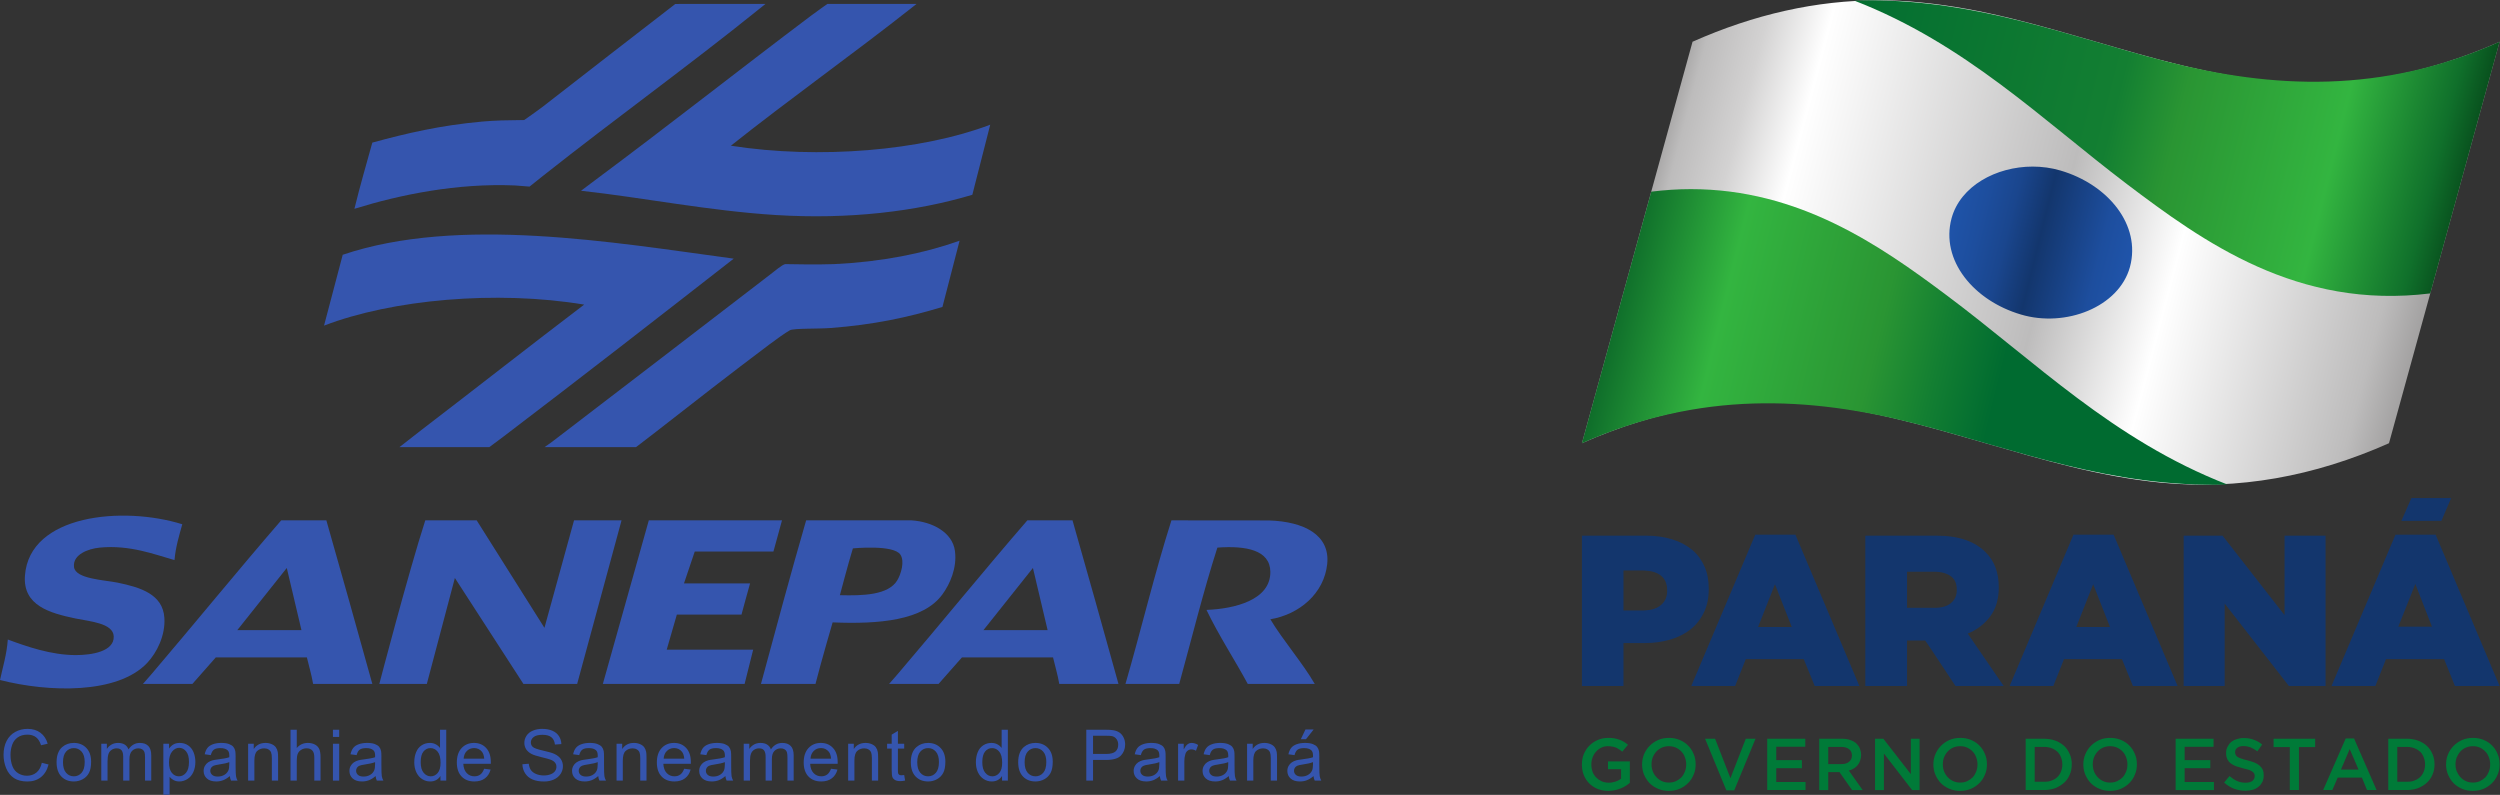 <?xml version="1.0" encoding="UTF-8" standalone="no"?>
<!-- Created with Inkscape (http://www.inkscape.org/) -->

<svg
   xmlns:dc="http://purl.org/dc/elements/1.1/"
   xmlns:cc="http://creativecommons.org/ns#"
   xmlns:rdf="http://www.w3.org/1999/02/22-rdf-syntax-ns#"
   xmlns:svg="http://www.w3.org/2000/svg"
   xmlns="http://www.w3.org/2000/svg"
   xmlns:xlink="http://www.w3.org/1999/xlink"
   xmlns:sodipodi="http://sodipodi.sourceforge.net/DTD/sodipodi-0.dtd"
   xmlns:inkscape="http://www.inkscape.org/namespaces/inkscape"
   id="svg2"
   version="1.1"
   inkscape:version="0.48.3.1 r9886"
   width="632.252"
   height="201.016"
   xml:space="preserve"
   sodipodi:docname="Nova_logo governo.pdf"><rect width="100%" height="100%" fill="#333333" stroke="none"/><defs
     id="defs6"><clipPath
       clipPathUnits="userSpaceOnUse"
       id="clipPath16"><path
         d="M 0,595 842,595 842,0 0,0 0,595 z"
         id="path18"
         inkscape:connector-curvature="0" /></clipPath><clipPath
       clipPathUnits="userSpaceOnUse"
       id="clipPath32"><path
         d="M 243,478.368 186.48,273.24 c 38.376,17.065 77.04,23.976 116.352,20.16 l 0,0 c 32.04,-3.169 61.056,-11.808 89.856,-20.16 l 0,0 c 28.656,-8.28 57.744,-16.992 89.785,-20.16 l 0,0 c 39.239,-3.815 77.975,3.096 116.351,20.16 l 0,0 56.52,205.128 c -38.376,-17.136 -77.113,-23.976 -116.352,-20.16 l 0,0 c -32.04,3.096 -61.128,11.808 -89.856,20.16 l 0,0 c -28.728,8.28 -57.744,16.992 -89.784,20.088 l 0,0 c -7.056,0.72 -14.112,1.08 -21.096,1.08 l 0,0 c -32.112,0 -63.792,-7.2 -95.256,-21.168"
         id="path34"
         inkscape:connector-curvature="0" /></clipPath><linearGradient
       x1="0"
       y1="0"
       x2="1"
       y2="0"
       gradientUnits="userSpaceOnUse"
       gradientTransform="matrix(436.565,-116.977,-116.977,-436.565,208.907,432.611)"
       spreadMethod="pad"
       id="linearGradient40"><stop
         style="stop-opacity:1;stop-color:#7b7979"
         offset="0"
         id="stop42" /><stop
         style="stop-opacity:1;stop-color:#bdbcbc"
         offset="0.06"
         id="stop44" /><stop
         style="stop-opacity:1;stop-color:#d3d2d2"
         offset="0.12"
         id="stop46" /><stop
         style="stop-opacity:1;stop-color:#ffffff"
         offset="0.19"
         id="stop48" /><stop
         style="stop-opacity:1;stop-color:#bdbcbc"
         offset="0.5"
         id="stop50" /><stop
         style="stop-opacity:1;stop-color:#bdbcbc"
         offset="0.5"
         id="stop52" /><stop
         style="stop-opacity:1;stop-color:#ffffff"
         offset="0.64"
         id="stop54" /><stop
         style="stop-opacity:1;stop-color:#bdbcbc"
         offset="0.88"
         id="stop56" /><stop
         style="stop-opacity:1;stop-color:#bdbcbc"
         offset="0.88"
         id="stop58" /><stop
         style="stop-opacity:1;stop-color:#7b7979"
         offset="1"
         id="stop60" /></linearGradient><clipPath
       clipPathUnits="userSpaceOnUse"
       id="clipPath68"><path
         d="m 333,499.536 c -2.448,0 -4.896,-0.072 -7.416,-0.144 l 0,0 c 56.88,-22.032 95.76,-60.696 139.319,-93.744 l 0,0 c 39.025,-29.52 87.193,-64.296 155.017,-55.872 l 0,0 35.424,128.592 C 595.008,451.44 539.353,454.392 484.775,468.36 l 0,0 c -49.175,12.672 -95.399,31.176 -151.559,31.176 l 0,0 -0.216,0 z"
         id="path70"
         inkscape:connector-curvature="0" /></clipPath><linearGradient
       x1="0"
       y1="0"
       x2="1"
       y2="0"
       gradientUnits="userSpaceOnUse"
       gradientTransform="matrix(359.677,-89.678,-89.678,-359.677,295.165,493.849)"
       spreadMethod="pad"
       id="linearGradient76"><stop
         style="stop-opacity:1;stop-color:#006b30"
         offset="0"
         id="stop78" /><stop
         style="stop-opacity:1;stop-color:#137f32"
         offset="0.46"
         id="stop80" /><stop
         style="stop-opacity:1;stop-color:#137f32"
         offset="0.46"
         id="stop82" /><stop
         style="stop-opacity:1;stop-color:#2a9533"
         offset="0.55"
         id="stop84" /><stop
         style="stop-opacity:1;stop-color:#33b540"
         offset="0.77"
         id="stop86" /><stop
         style="stop-opacity:1;stop-color:#10702b"
         offset="0.91"
         id="stop88" /><stop
         style="stop-opacity:1;stop-color:#003010"
         offset="1"
         id="stop90" /></linearGradient><clipPath
       clipPathUnits="userSpaceOnUse"
       id="clipPath98"><path
         d="M 221.904,401.76 186.48,273.24 c 60.336,26.784 115.992,23.976 170.568,9.936 l 0,0 C 408.456,270 456.624,250.344 516.24,252.143 l 0,0 c -58.679,22.825 -98.352,63.073 -143.64,96.841 l 0,0 c -34.056,25.488 -75.24,54.072 -130.464,54.072 l 0,0 c -6.552,0 -13.32,-0.432 -20.232,-1.296"
         id="path100"
         inkscape:connector-curvature="0" /></clipPath><linearGradient
       x1="0"
       y1="0"
       x2="1"
       y2="0"
       gradientUnits="userSpaceOnUse"
       gradientTransform="matrix(354.673,-88.43,-88.43,-354.673,173.87,350.648)"
       spreadMethod="pad"
       id="linearGradient106"><stop
         style="stop-opacity:1;stop-color:#003010"
         offset="0"
         id="stop108" /><stop
         style="stop-opacity:1;stop-color:#10702b"
         offset="0.09"
         id="stop110" /><stop
         style="stop-opacity:1;stop-color:#33b540"
         offset="0.23"
         id="stop112" /><stop
         style="stop-opacity:1;stop-color:#2a9533"
         offset="0.45"
         id="stop114" /><stop
         style="stop-opacity:1;stop-color:#137f32"
         offset="0.54"
         id="stop116" /><stop
         style="stop-opacity:1;stop-color:#006b30"
         offset="0.63"
         id="stop118" /><stop
         style="stop-opacity:1;stop-color:#006b30"
         offset="1"
         id="stop120" /></linearGradient><clipPath
       clipPathUnits="userSpaceOnUse"
       id="clipPath128"><path
         d="m 375.336,388.152 c -5.76,-21.384 11.232,-42.048 35.496,-49.176 l 0,0 c 22.752,-6.768 50.04,3.816 55.656,24.336 l 0,0 c 5.76,21.456 -11.232,42.12 -35.496,49.248 l 0,0 c -4.608,1.368 -9.504,2.016 -14.184,2.016 l 0,0 c -18.792,0 -37.008,-10.008 -41.472,-26.424"
         id="path130"
         inkscape:connector-curvature="0" /></clipPath><linearGradient
       x1="0"
       y1="0"
       x2="1"
       y2="0"
       gradientUnits="userSpaceOnUse"
       gradientTransform="matrix(103.014,-25.684,-25.684,-103.014,368.455,388.846)"
       spreadMethod="pad"
       id="linearGradient136"><stop
         style="stop-opacity:1;stop-color:#2056ae"
         offset="0"
         id="stop138" /><stop
         style="stop-opacity:1;stop-color:#1d4e9e"
         offset="0.2"
         id="stop140" /><stop
         style="stop-opacity:1;stop-color:#1a468e"
         offset="0.34"
         id="stop142" /><stop
         style="stop-opacity:1;stop-color:#13366d"
         offset="0.5"
         id="stop144" /><stop
         style="stop-opacity:1;stop-color:#1d4e9e"
         offset="0.8"
         id="stop146" /><stop
         style="stop-opacity:1;stop-color:#2056ae"
         offset="1"
         id="stop148" /></linearGradient><linearGradient
       inkscape:collect="always"
       xlink:href="#linearGradient40"
       id="linearGradient3320"
       gradientUnits="userSpaceOnUse"
       gradientTransform="matrix(436.565,-116.977,-116.977,-436.565,208.907,432.611)"
       spreadMethod="pad"
       x1="0"
       y1="0"
       x2="1"
       y2="0" /><linearGradient
       inkscape:collect="always"
       xlink:href="#linearGradient76"
       id="linearGradient3322"
       gradientUnits="userSpaceOnUse"
       gradientTransform="matrix(359.677,-89.678,-89.678,-359.677,295.165,493.849)"
       spreadMethod="pad"
       x1="0"
       y1="0"
       x2="1"
       y2="0" /><linearGradient
       inkscape:collect="always"
       xlink:href="#linearGradient106"
       id="linearGradient3324"
       gradientUnits="userSpaceOnUse"
       gradientTransform="matrix(354.673,-88.43,-88.43,-354.673,173.87,350.648)"
       spreadMethod="pad"
       x1="0"
       y1="0"
       x2="1"
       y2="0" /><linearGradient
       inkscape:collect="always"
       xlink:href="#linearGradient136"
       id="linearGradient3326"
       gradientUnits="userSpaceOnUse"
       gradientTransform="matrix(103.014,-25.684,-25.684,-103.014,368.455,388.846)"
       spreadMethod="pad"
       x1="0"
       y1="0"
       x2="1"
       y2="0" /></defs><sodipodi:namedview
     pagecolor="#ffffff"
     bordercolor="#666666"
     borderopacity="1"
     objecttolerance="10"
     gridtolerance="10"
     guidetolerance="10"
     inkscape:pageopacity="0"
     inkscape:pageshadow="2"
     inkscape:window-width="1600"
     inkscape:window-height="876"
     id="namedview4"
     showgrid="false"
     fit-margin-top="0"
     fit-margin-left="0"
     fit-margin-right="0"
     fit-margin-bottom="0"
     inkscape:zoom="0.89749082"
     inkscape:cx="-115.21669"
     inkscape:cy="-149.51227"
     inkscape:window-x="0"
     inkscape:window-y="24"
     inkscape:window-maximized="1"
     inkscape:current-layer="g10" /><g
     id="g10"
     inkscape:groupmode="layer"
     inkscape:label="Nova_logo governo"
     transform="matrix(1.25,0,0,-1.25,-0.894,742.828)"><g
       id="g3292"
       transform="matrix(0.396,0,0,0.396,246.923,396.387)"><g
         id="g12"><g
           clip-path="url(#clipPath16)"
           id="g14"><g
             transform="translate(218.88,226.008)"
             id="g20"><path
               id="path22"
               style="fill:#13366d;fill-opacity:1;fill-rule:nonzero;stroke:none"
               d="m 0,0 0,-17.855 c -0.36,0.071 -0.792,0.071 -1.152,0.071 l -10.008,0 0,-20.447 10.08,0 c 0.36,0 0.72,0 1.08,0.071 l 0,-16.704 -0.576,0 -10.584,0 0,-21.959 -21.24,0 L -32.4,0 0,0 z m 27.936,-66.239 0,-10.584 -4.464,0 4.464,10.584 z m 0,54.575 0,-31.031 C 26.568,-44.64 24.984,-46.368 23.112,-47.88 20.16,-50.184 16.632,-51.984 12.6,-53.136 8.712,-54.216 4.536,-54.864 0,-54.864 l 0,16.704 c 3.312,0.144 5.904,1.009 7.92,2.664 2.16,1.801 3.24,4.248 3.24,7.345 l 0,0.215 c 0,3.312 -1.08,5.832 -3.24,7.56 C 5.976,-18.864 3.312,-18 0,-17.855 L 0,0 0.504,0 c 4.824,0 9.216,-0.647 13.176,-1.872 3.888,-1.151 7.272,-2.951 10.08,-5.256 1.584,-1.296 3.024,-2.808 4.176,-4.536 m 0,-31.031 c 0.72,1.08 1.44,2.303 2.016,3.527 1.656,3.384 2.448,7.416 2.448,11.952 l 0,0.216 c 0,4.248 -0.72,8.064 -2.232,11.376 -0.648,1.44 -1.368,2.736 -2.232,3.96 l 0,-31.031 z m 38.232,43.199 0,-25.488 -8.568,-21.671 8.568,0 0,-16.417 -14.832,0 -5.472,-13.751 -17.928,0 0,10.584 28.224,66.743 10.008,0 z m 0,-63.576 0,16.417 8.64,0 -8.568,21.815 -0.072,-0.144 0,25.488 10.512,0 32.688,-77.327 -22.824,0 -5.616,13.751 -14.76,0 z M 146.448,0 l 0,-18.432 -12.744,0 0,-18.432 12.744,0 0,-21.816 -3.456,5.112 -0.216,0 -9.072,0 0,-23.255 -21.312,0 0,76.823 34.056,0 z m 0,-58.68 0,21.816 1.296,0 c 3.672,0 6.48,0.792 8.424,2.448 2.016,1.656 2.952,3.889 2.952,6.624 l 0,0.216 c 0,3.096 -1.008,5.4 -3.024,6.841 -2.088,1.511 -4.896,2.303 -8.496,2.303 l -1.152,0 0,18.432 2.304,0 c 5.904,0 10.944,-0.792 14.976,-2.231 4.104,-1.441 7.416,-3.529 10.008,-6.121 4.536,-4.391 6.84,-10.368 6.84,-17.928 l 0,-0.216 c 0,-5.904 -1.44,-10.8 -4.32,-14.688 -2.88,-3.888 -6.696,-6.839 -11.52,-8.856 l 18.36,-26.783 -24.624,0 -12.024,18.143 z m 82.296,59.184 0,-25.488 -8.567,-21.671 8.567,0 0,-16.417 -14.832,0 -5.473,-13.751 -22.319,0 32.616,77.327 10.008,0 z M 275.04,0 l 19.872,0 31.681,-40.607 0,40.607 20.951,0 0,-76.823 -18.72,0 -32.832,42.12 0,-42.12 -20.952,0 0,76.823 z m -46.296,-63.072 0,16.417 8.641,0 -8.57,21.815 -0.071,-0.144 0,25.488 10.512,0 32.688,-77.327 -22.824,0 -5.616,13.751 -14.76,0 z m 164.592,63.576 0,-25.344 -8.64,-21.672 8.64,0 0,-16.56 -14.903,0 -5.473,-13.751 -22.392,0 32.688,77.327 10.08,0 z m -1.943,18.72 -5.113,-11.663 7.056,0 0,11.663 -1.943,0 z m 1.943,-82.296 0,16.56 8.568,0 -8.496,21.817 -0.072,-0.145 0,25.344 10.44,0 32.688,-77.327 -22.824,0 -5.543,13.751 -14.761,0 z m 0,70.633 13.392,0 4.968,11.663 -18.36,0 0,-11.663 z"
               inkscape:connector-curvature="0" /></g><g
             transform="translate(230.904,122.689)"
             id="g24"><path
               id="path26"
               style="fill:#007a38;fill-opacity:1;fill-rule:nonzero;stroke:none"
               d="m 0,0 0,-4.249 c -1.296,0 -2.52,-0.216 -3.6,-0.72 -1.08,-0.504 -2.016,-1.151 -2.736,-1.943 -0.792,-0.864 -1.44,-1.873 -1.872,-2.952 -0.432,-1.153 -0.648,-2.305 -0.648,-3.601 l 0,-0.071 c 0,-1.296 0.216,-2.448 0.648,-3.601 0.432,-1.152 1.08,-2.088 1.872,-2.952 0.792,-0.864 1.728,-1.512 2.808,-2.015 1.08,-0.504 2.232,-0.72 3.528,-0.72 l 0,-4.248 c -2.016,0 -3.888,0.36 -5.544,1.079 -1.656,0.721 -3.096,1.657 -4.32,2.881 -1.152,1.223 -2.088,2.664 -2.808,4.32 -0.648,1.584 -1.008,3.312 -1.008,5.184 l 0,0.072 c 0,1.871 0.36,3.599 1.008,5.183 0.72,1.657 1.656,3.096 2.88,4.321 1.224,1.223 2.664,2.232 4.32,2.951 C -3.816,-0.36 -2.016,0 0,0 m -30.888,-27.072 c -2.016,0 -3.888,0.36 -5.544,1.008 -1.656,0.719 -3.096,1.656 -4.319,2.879 -1.153,1.224 -2.089,2.593 -2.737,4.248 -0.648,1.657 -0.936,3.384 -0.936,5.329 l 0,0.072 c 0,1.8 0.288,3.528 0.936,5.183 0.72,1.657 1.584,3.096 2.808,4.321 1.224,1.223 2.664,2.232 4.32,2.951 1.656,0.721 3.456,1.081 5.4,1.081 1.152,0 2.16,-0.072 3.096,-0.216 0.936,-0.217 1.8,-0.432 2.592,-0.721 0.864,-0.288 1.584,-0.648 2.304,-1.08 0.72,-0.431 1.368,-0.936 2.088,-1.511 l -2.952,-3.529 c -0.504,0.433 -1.008,0.865 -1.512,1.153 -0.504,0.359 -1.08,0.647 -1.656,0.935 -0.576,0.216 -1.224,0.433 -1.872,0.504 -0.72,0.145 -1.44,0.216 -2.304,0.216 -1.152,0 -2.304,-0.216 -3.312,-0.72 -1.008,-0.504 -1.944,-1.151 -2.664,-2.015 -0.792,-0.792 -1.368,-1.801 -1.8,-2.953 -0.432,-1.08 -0.648,-2.303 -0.648,-3.528 l 0,-0.071 c 0,-1.368 0.216,-2.592 0.576,-3.744 0.432,-1.153 1.08,-2.089 1.872,-2.952 0.792,-0.792 1.728,-1.441 2.808,-1.945 1.08,-0.431 2.232,-0.719 3.6,-0.719 1.224,0 2.448,0.215 3.528,0.576 1.08,0.359 2.016,0.863 2.808,1.439 l 0,4.897 -6.696,0 0,3.96 11.16,0 0,-10.945 c -0.648,-0.576 -1.368,-1.08 -2.16,-1.584 -0.792,-0.504 -1.656,-0.935 -2.592,-1.296 -0.864,-0.359 -1.872,-0.648 -2.88,-0.863 -1.08,-0.217 -2.16,-0.36 -3.312,-0.36 m 81.144,26.639 19.44,0 0,-4.103 -14.832,0 0,-6.841 13.104,0 0,-4.103 -13.104,0 0,-7.056 14.976,0 0,-4.105 -19.584,0 0,26.208 z m -31.752,0 5.112,0 7.848,-20.159 7.848,20.159 4.968,0 -10.872,-26.352 -4.032,0 -10.872,26.352 z M 0,-27.072 l 0,4.248 0.072,0 c 1.296,0 2.448,0.216 3.528,0.72 1.08,0.503 2.016,1.151 2.808,1.943 0.792,0.865 1.368,1.872 1.8,2.953 0.432,1.151 0.648,2.304 0.648,3.6 l 0,0.072 c 0,1.296 -0.216,2.447 -0.648,3.599 C 7.776,-8.785 7.2,-7.776 6.408,-6.984 5.616,-6.12 4.68,-5.473 3.6,-4.969 2.448,-4.465 1.296,-4.249 0,-4.249 L 0,0 0.072,0 c 2.016,0 3.816,-0.36 5.544,-1.081 1.656,-0.719 3.096,-1.655 4.248,-2.88 1.224,-1.224 2.16,-2.663 2.808,-4.319 0.72,-1.584 1.008,-3.312 1.008,-5.185 l 0,-0.071 c 0,-1.872 -0.288,-3.601 -1.008,-5.185 -0.648,-1.656 -1.584,-3.095 -2.808,-4.32 C 8.64,-24.265 7.2,-25.272 5.544,-25.993 3.888,-26.712 2.016,-27.072 0,-27.072 m 87.48,26.639 0,-4.175 -6.048,0 0,-8.785 6.048,0 0,-4.536 -0.288,0.432 -0.144,0 -5.616,0 0,-9.144 -4.608,0 0,26.208 10.656,0 z m 17.856,0 4.248,0 14.04,-18.071 0,18.071 4.464,0 0,-26.208 -3.816,0 -14.4,18.648 0,-18.648 -4.536,0 0,26.208 z m -17.856,-17.496 0,4.536 0.648,0 c 1.656,0 2.952,0.361 3.888,1.153 1.008,0.792 1.512,1.871 1.512,3.168 l 0,0.072 c 0,1.439 -0.504,2.52 -1.44,3.239 -0.936,0.72 -2.304,1.153 -4.032,1.153 l -0.576,0 0,4.175 1.008,0 c 1.656,0 3.096,-0.215 4.32,-0.719 1.296,-0.433 2.376,-1.08 3.24,-1.945 0.648,-0.719 1.224,-1.511 1.584,-2.448 0.36,-1.008 0.576,-2.016 0.576,-3.167 l 0,-0.073 c 0,-1.079 -0.216,-2.015 -0.504,-2.88 -0.288,-0.863 -0.72,-1.655 -1.296,-2.304 -0.504,-0.647 -1.152,-1.223 -1.944,-1.655 -0.792,-0.504 -1.584,-0.864 -2.52,-1.08 l 7.056,-9.937 -5.4,0 -6.12,8.712 z M 148.824,0 l 0,-4.249 c -1.296,0 -2.52,-0.216 -3.6,-0.72 -1.08,-0.504 -2.016,-1.151 -2.736,-1.943 -0.792,-0.864 -1.44,-1.873 -1.872,-2.952 -0.432,-1.153 -0.648,-2.305 -0.648,-3.601 l 0,-0.071 c 0,-1.296 0.216,-2.448 0.648,-3.601 0.432,-1.152 1.08,-2.088 1.872,-2.952 0.792,-0.864 1.728,-1.512 2.808,-2.015 1.08,-0.504 2.304,-0.72 3.528,-0.72 l 0,-4.248 c -2.016,0 -3.888,0.36 -5.544,1.079 -1.656,0.721 -3.096,1.657 -4.32,2.881 -1.152,1.223 -2.088,2.664 -2.808,4.32 -0.648,1.584 -1.008,3.312 -1.008,5.184 l 0,0.072 c 0,1.871 0.36,3.599 1.008,5.183 0.72,1.657 1.656,3.096 2.88,4.321 1.224,1.223 2.664,2.232 4.32,2.951 C 145.008,-0.36 146.88,0 148.824,0 m 0,-27.072 0,4.248 0.072,0 c 1.296,0 2.448,0.216 3.528,0.72 1.08,0.503 2.016,1.151 2.808,1.943 0.792,0.865 1.368,1.872 1.8,2.953 0.432,1.151 0.648,2.304 0.648,3.6 l 0,0.072 c 0,1.296 -0.216,2.447 -0.648,3.599 -0.432,1.152 -1.008,2.161 -1.8,2.953 -0.792,0.864 -1.728,1.511 -2.808,2.015 -1.08,0.504 -2.304,0.72 -3.6,0.72 l 0,4.249 0.072,0 c 2.016,0 3.816,-0.36 5.544,-1.081 1.656,-0.719 3.096,-1.655 4.248,-2.88 1.224,-1.224 2.16,-2.663 2.808,-4.319 0.72,-1.584 1.008,-3.312 1.008,-5.185 l 0,-0.071 c 0,-1.872 -0.288,-3.601 -1.008,-5.185 -0.648,-1.656 -1.584,-3.095 -2.808,-4.32 -1.224,-1.224 -2.664,-2.231 -4.32,-2.952 -1.656,-0.719 -3.528,-1.079 -5.544,-1.079 m 45.144,26.495 0,-4.247 c -0.648,0.143 -1.296,0.216 -2.015,0.216 l -5.041,0 0,-17.785 5.041,0 c 0.719,0 1.367,0 2.015,0.144 l 0,-4.248 c -0.648,-0.071 -1.296,-0.144 -2.015,-0.144 l -9.649,0 0,26.208 9.649,0 c 0.719,0 1.367,-0.071 2.015,-0.144 m 0,-25.92 0,4.248 c 0.576,0.072 1.152,0.288 1.728,0.504 1.152,0.432 2.089,1.009 2.881,1.801 0.792,0.792 1.367,1.728 1.798,2.807 0.433,1.08 0.649,2.233 0.649,3.529 l 0,0.072 c 0,1.296 -0.216,2.447 -0.649,3.528 -0.431,1.152 -1.006,2.088 -1.798,2.88 -0.792,0.72 -1.729,1.367 -2.881,1.8 -0.576,0.216 -1.152,0.432 -1.728,0.504 l 0,4.247 c 1.296,-0.144 2.448,-0.431 3.601,-0.863 1.727,-0.649 3.167,-1.584 4.463,-2.737 1.224,-1.151 2.16,-2.592 2.808,-4.176 0.72,-1.584 1.008,-3.239 1.008,-5.112 l 0,-0.071 c 0,-1.872 -0.288,-3.528 -1.008,-5.185 -0.648,-1.584 -1.584,-2.952 -2.808,-4.103 -1.296,-1.153 -2.736,-2.088 -4.463,-2.808 -1.153,-0.432 -2.305,-0.721 -3.601,-0.865 M 225.432,0 l 0,-4.249 c -1.296,0 -2.52,-0.216 -3.6,-0.72 -1.08,-0.504 -2.016,-1.151 -2.736,-1.943 -0.792,-0.864 -1.439,-1.873 -1.872,-2.952 -0.432,-1.153 -0.647,-2.305 -0.647,-3.601 l 0,-0.071 c 0,-1.296 0.215,-2.448 0.647,-3.601 0.433,-1.152 1.08,-2.088 1.872,-2.952 0.792,-0.864 1.729,-1.512 2.808,-2.015 1.081,-0.504 2.232,-0.72 3.528,-0.72 l 0,-4.248 c -2.016,0 -3.888,0.36 -5.544,1.079 -1.656,0.721 -3.096,1.657 -4.319,2.881 -1.153,1.223 -2.089,2.664 -2.809,4.32 -0.648,1.584 -1.008,3.312 -1.008,5.184 l 0,0.072 c 0,1.871 0.36,3.599 1.008,5.183 0.72,1.657 1.656,3.096 2.88,4.321 1.225,1.223 2.664,2.232 4.32,2.951 1.656,0.721 3.456,1.081 5.472,1.081 m 91.8,-4.681 -8.279,0 0,4.248 21.239,0 0,-4.248 -8.28,0 0,-21.96 -4.68,0 0,21.96 z M 294.552,-27 c -2.016,0 -3.887,0.359 -5.76,1.007 -1.872,0.721 -3.528,1.801 -5.112,3.169 l 2.736,3.311 c 1.296,-1.079 2.592,-1.944 3.888,-2.519 1.296,-0.576 2.736,-0.864 4.392,-0.864 1.44,0 2.52,0.288 3.385,0.864 0.791,0.648 1.223,1.44 1.223,2.376 l 0,0.071 c 0,0.504 -0.072,0.937 -0.216,1.296 -0.144,0.36 -0.504,0.721 -0.935,1.009 -0.433,0.36 -1.009,0.648 -1.729,0.935 -0.792,0.217 -1.8,0.504 -3.023,0.792 -1.369,0.361 -2.593,0.721 -3.673,1.08 -1.08,0.432 -2.016,0.937 -2.735,1.512 -0.721,0.577 -1.297,1.296 -1.729,2.161 -0.359,0.863 -0.576,1.871 -0.576,3.024 l 0,0.144 c 0,1.079 0.217,2.087 0.721,3.024 0.431,0.935 1.007,1.727 1.799,2.447 0.792,0.648 1.728,1.153 2.88,1.513 1.08,0.359 2.232,0.576 3.528,0.576 1.944,0 3.672,-0.288 5.184,-0.865 1.584,-0.576 3.025,-1.368 4.32,-2.447 l -2.448,-3.457 c -1.223,0.864 -2.376,1.513 -3.528,2.017 -1.224,0.431 -2.376,0.647 -3.6,0.647 -1.295,0 -2.376,-0.288 -3.095,-0.864 -0.792,-0.575 -1.153,-1.367 -1.153,-2.231 l 0,-0.073 c 0,-0.504 0.073,-0.935 0.288,-1.296 0.144,-0.431 0.504,-0.719 0.936,-1.08 0.433,-0.287 1.08,-0.575 1.944,-0.864 0.792,-0.288 1.8,-0.576 3.025,-0.863 1.367,-0.361 2.592,-0.721 3.672,-1.153 1.08,-0.431 1.943,-0.935 2.664,-1.584 0.647,-0.576 1.223,-1.295 1.584,-2.087 0.359,-0.792 0.503,-1.728 0.503,-2.809 l 0,-0.071 c 0,-1.225 -0.216,-2.305 -0.648,-3.313 -0.504,-0.935 -1.152,-1.8 -1.944,-2.447 -0.864,-0.72 -1.8,-1.225 -2.951,-1.585 C 297.216,-26.785 295.92,-27 294.552,-27 m -35.64,26.567 19.368,0 0,-4.103 -14.76,0 0,-6.841 13.104,0 0,-4.103 -13.104,0 0,-7.056 14.977,0 0,-4.105 -19.585,0 0,26.208 z m -33.48,-26.639 0,4.248 0.072,0 c 1.296,0 2.449,0.216 3.528,0.72 1.08,0.503 2.016,1.151 2.808,1.943 0.792,0.865 1.368,1.872 1.8,2.953 0.433,1.151 0.648,2.304 0.648,3.6 l 0,0.072 c 0,1.296 -0.215,2.447 -0.648,3.599 -0.432,1.152 -1.008,2.161 -1.8,2.953 -0.792,0.864 -1.728,1.511 -2.808,2.015 -1.152,0.504 -2.304,0.72 -3.6,0.72 l 0,4.249 0.072,0 c 2.016,0 3.816,-0.36 5.544,-1.081 1.656,-0.719 3.096,-1.655 4.248,-2.88 1.224,-1.224 2.161,-2.663 2.808,-4.319 0.721,-1.584 1.008,-3.312 1.008,-5.185 l 0,-0.071 c 0,-1.872 -0.287,-3.601 -1.008,-5.185 -0.647,-1.656 -1.584,-3.095 -2.808,-4.32 -1.223,-1.224 -2.664,-2.231 -4.32,-2.952 -1.656,-0.719 -3.527,-1.079 -5.544,-1.079 m 122.473,26.783 0,-5.543 -0.073,0.071 -4.463,-10.439 4.536,0 0,-4.105 -6.193,0 -2.736,-6.336 -4.68,0 11.52,26.352 2.089,0 z m 0,-20.016 0,4.105 4.464,0 -4.464,10.368 0,5.543 2.159,0 11.52,-26.352 -4.896,0 -2.592,6.336 -6.191,0 z m 31.391,19.728 0,-4.247 c -0.648,0.143 -1.296,0.216 -2.016,0.216 l -5.112,0 0,-17.785 5.112,0 c 0.72,0 1.368,0 2.016,0.144 l 0,-4.248 c -0.648,-0.071 -1.296,-0.144 -2.016,-0.144 l -9.72,0 0,26.208 9.72,0 c 0.72,0 1.368,-0.071 2.016,-0.144 m 0,-25.92 0,4.248 c 0.576,0.072 1.153,0.288 1.728,0.504 1.152,0.432 2.088,1.009 2.881,1.801 0.791,0.792 1.367,1.728 1.799,2.807 0.432,1.08 0.648,2.233 0.648,3.529 l 0,0.072 c 0,1.296 -0.216,2.447 -0.648,3.528 -0.432,1.152 -1.008,2.088 -1.799,2.88 -0.793,0.72 -1.729,1.367 -2.881,1.8 -0.575,0.216 -1.152,0.432 -1.728,0.504 l 0,4.247 c 1.296,-0.144 2.52,-0.431 3.6,-0.863 1.728,-0.649 3.24,-1.584 4.464,-2.737 1.224,-1.151 2.16,-2.592 2.808,-4.176 0.72,-1.584 1.008,-3.239 1.008,-5.112 l 0,-0.071 c 0,-1.872 -0.288,-3.528 -1.008,-5.185 -0.648,-1.584 -1.584,-2.952 -2.808,-4.103 -1.224,-1.153 -2.736,-2.088 -4.464,-2.808 -1.08,-0.432 -2.304,-0.721 -3.6,-0.865 M 410.76,0 l 0,-4.249 c -1.296,0 -2.519,-0.216 -3.599,-0.72 -1.08,-0.504 -2.017,-1.151 -2.737,-1.943 -0.792,-0.864 -1.368,-1.873 -1.872,-2.952 -0.432,-1.153 -0.647,-2.305 -0.647,-3.601 l 0,-0.071 c 0,-1.296 0.215,-2.448 0.647,-3.601 0.504,-1.152 1.08,-2.088 1.872,-2.952 0.792,-0.864 1.729,-1.512 2.808,-2.015 1.08,-0.504 2.304,-0.72 3.528,-0.72 l 0,-4.248 c -2.016,0 -3.888,0.36 -5.544,1.079 -1.656,0.721 -3.096,1.657 -4.32,2.881 -1.152,1.223 -2.088,2.664 -2.808,4.32 -0.648,1.584 -1.007,3.312 -1.007,5.184 l 0,0.072 c 0,1.871 0.359,3.599 1.007,5.183 0.72,1.657 1.656,3.096 2.88,4.321 1.224,1.223 2.664,2.232 4.32,2.951 C 406.944,-0.36 408.816,0 410.76,0 m 0,-27.072 0,4.248 0.072,0 c 1.296,0 2.448,0.216 3.528,0.72 1.08,0.503 2.015,1.151 2.808,1.943 0.792,0.865 1.368,1.872 1.8,2.953 0.432,1.151 0.648,2.304 0.648,3.6 l 0,0.072 c 0,1.296 -0.216,2.447 -0.648,3.599 -0.432,1.152 -1.008,2.161 -1.8,2.953 -0.793,0.864 -1.728,1.511 -2.808,2.015 -1.08,0.504 -2.304,0.72 -3.6,0.72 l 0,4.249 0.072,0 c 2.016,0 3.888,-0.36 5.543,-1.081 1.657,-0.719 3.097,-1.655 4.249,-2.88 1.224,-1.224 2.161,-2.663 2.808,-4.319 0.721,-1.584 1.008,-3.312 1.008,-5.185 l 0,-0.071 c 0,-1.872 -0.287,-3.601 -1.008,-5.185 -0.647,-1.656 -1.584,-3.095 -2.808,-4.32 -1.224,-1.224 -2.664,-2.231 -4.32,-2.952 -1.656,-0.719 -3.528,-1.079 -5.544,-1.079"
               inkscape:connector-curvature="0" /></g></g></g><g
         id="g28"><g
           clip-path="url(#clipPath32)"
           id="g30"><g
             id="g36"><g
               id="g38"><path
                 id="path62"
                 style="fill:url(#linearGradient3320);stroke:none"
                 d="M 243,478.368 186.48,273.24 c 38.376,17.065 77.04,23.976 116.352,20.16 l 0,0 c 32.04,-3.169 61.056,-11.808 89.856,-20.16 l 0,0 c 28.656,-8.28 57.744,-16.992 89.785,-20.16 l 0,0 c 39.239,-3.815 77.975,3.096 116.351,20.16 l 0,0 56.52,205.128 c -38.376,-17.136 -77.113,-23.976 -116.352,-20.16 l 0,0 c -32.04,3.096 -61.128,11.808 -89.856,20.16 l 0,0 c -28.728,8.28 -57.744,16.992 -89.784,20.088 l 0,0 c -7.056,0.72 -14.112,1.08 -21.096,1.08 l 0,0 c -32.112,0 -63.792,-7.2 -95.256,-21.168"
                 inkscape:connector-curvature="0" /></g></g></g></g><g
         id="g64"><g
           clip-path="url(#clipPath68)"
           id="g66"><g
             id="g72"><g
               id="g74"><path
                 id="path92"
                 style="fill:url(#linearGradient3322);stroke:none"
                 d="m 333,499.536 c -2.448,0 -4.896,-0.072 -7.416,-0.144 l 0,0 c 56.88,-22.032 95.76,-60.696 139.319,-93.744 l 0,0 c 39.025,-29.52 87.193,-64.296 155.017,-55.872 l 0,0 35.424,128.592 C 595.008,451.44 539.353,454.392 484.775,468.36 l 0,0 c -49.175,12.672 -95.399,31.176 -151.559,31.176 l 0,0 -0.216,0 z"
                 inkscape:connector-curvature="0" /></g></g></g></g><g
         id="g94"><g
           clip-path="url(#clipPath98)"
           id="g96"><g
             id="g102"><g
               id="g104"><path
                 id="path122"
                 style="fill:url(#linearGradient3324);stroke:none"
                 d="M 221.904,401.76 186.48,273.24 c 60.336,26.784 115.992,23.976 170.568,9.936 l 0,0 C 408.456,270 456.624,250.344 516.24,252.143 l 0,0 c -58.679,22.825 -98.352,63.073 -143.64,96.841 l 0,0 c -34.056,25.488 -75.24,54.072 -130.464,54.072 l 0,0 c -6.552,0 -13.32,-0.432 -20.232,-1.296"
                 inkscape:connector-curvature="0" /></g></g></g></g><g
         id="g124"><g
           clip-path="url(#clipPath128)"
           id="g126"><g
             id="g132"><g
               id="g134"><path
                 id="path150"
                 style="fill:url(#linearGradient3326);stroke:none"
                 d="m 375.336,388.152 c -5.76,-21.384 11.232,-42.048 35.496,-49.176 l 0,0 c 22.752,-6.768 50.04,3.816 55.656,24.336 l 0,0 c 5.76,21.456 -11.232,42.12 -35.496,49.248 l 0,0 c -4.608,1.368 -9.504,2.016 -14.184,2.016 l 0,0 c -18.792,0 -37.008,-10.008 -41.472,-26.424"
                 inkscape:connector-curvature="0" /></g></g></g></g></g><g
       transform="matrix(0.83,0,0,0.83,-128.325,-55.634)"
       id="g3946"><g
         transform="translate(213.313,629.405)"
         id="g22"><path
           inkscape:connector-curvature="0"
           id="path24"
           style="fill:#3555ae;fill-opacity:1;fill-rule:evenodd;stroke:none"
           d="M 0,0 15.641,0 12.063,15.156 C 9.16,11.514 0,0 0,0 m 10.701,26.762 11.01,0 C 25.49,13.516 29.215,0.219 32.914,-13.107 l -14.43,0 c -0.39,2.267 -1.015,4.3 -1.519,6.455 l -22.213,0 -5.695,-6.455 -12.057,0 c 0,0 1.455,1.646 1.994,2.279 10.352,12.123 21.19,25.445 31.707,37.59" /></g><g
         transform="translate(342.068,782.055)"
         id="g26"><path
           inkscape:connector-curvature="0"
           id="path28"
           style="fill:#3555ae;fill-opacity:1;fill-rule:evenodd;stroke:none"
           d="m 0,0 c 0,0 -1.336,-1.073 -1.672,-1.343 -17.05,-13.741 -34.882,-26.589 -52.401,-40.44 -1.242,-0.982 -3.446,-2.748 -3.446,-2.748 -0.144,-0.028 -2.494,0.235 -3.58,0.281 -14.013,0.59 -27.875,-2.21 -39.109,-5.696 1.342,5.492 2.887,10.782 4.367,16.137 8.481,2.319 16.719,4.223 26.77,5.127 3.252,0.292 6.104,0.335 10.252,0.379 0,0 3.187,2.211 4.746,3.418 10.527,8.155 22.047,17.161 32.086,24.871 0,0 14.834,0.014 21.987,0.014" /></g><g
         transform="translate(378.889,782.055)"
         id="g30-4"><path
           inkscape:connector-curvature="0"
           id="path32"
           style="fill:#3555ae;fill-opacity:1;fill-rule:evenodd;stroke:none"
           d="m 0,0 -1.215,-0.963 c -14.185,-11.193 -29.83,-22.298 -44.048,-33.605 21.45,-3.352 46.521,-1.233 63.224,5.126 l -4.367,-17.087 c -13.824,-4.132 -30.203,-6.032 -47.844,-4.936 -16.339,1.015 -32.369,4.251 -47.539,5.919 l 3.491,2.625 c 17.516,13.005 34.738,26.62 52.591,40.059 C -24.463,-1.926 -21.73,0 -21.73,0" /></g><g
         transform="translate(252.832,674.012)"
         id="g34"><path
           inkscape:connector-curvature="0"
           id="path36"
           style="fill:#3555ae;fill-opacity:1;fill-rule:evenodd;stroke:none"
           d="m 0,0 c 0,0 3.543,2.792 5.355,4.178 13.012,9.956 26.54,20.588 39.68,30.567 -21.383,3.558 -46.857,1.25 -63.412,-5.126 0,0 3.066,11.614 4.557,17.276 28.222,9.516 65.785,3.051 95.306,-0.949 C 63.035,31.546 44.557,17.178 25.479,2.659 24.27,1.739 21.91,0 21.91,0" /></g><g
         transform="translate(389.378,724.325)"
         id="g38-2"><path
           inkscape:connector-curvature="0"
           id="path40"
           style="fill:#3555ae;fill-opacity:1;fill-rule:evenodd;stroke:none"
           d="m 0,0 -4.178,-16.138 c -8.648,-2.619 -16.881,-4.335 -27.148,-5.126 -3.248,-0.251 -9.143,-0.041 -10.063,-0.57 -1.166,-0.671 -3.187,-2.101 -4.937,-3.417 -9.634,-7.252 -18.275,-13.961 -28.099,-21.644 -1.437,-1.125 -4.451,-3.418 -4.451,-3.418 0,0 -7.617,0.001 -11.117,0.001 -3.736,0 -11.185,-0.001 -11.185,-0.001 0,0 1.312,0.894 1.882,1.331 17.508,13.377 35.119,26.913 52.97,40.628 1.267,0.973 2.998,2.456 3.799,2.658 0,0 8.322,-0.172 11.961,0 C -19.1,-5.154 -9.004,-3.171 0,0" /></g><g
         transform="translate(199.902,655.217)"
         id="g42"><path
           inkscape:connector-curvature="0"
           id="path44"
           style="fill:#3555ae;fill-opacity:1;fill-rule:evenodd;stroke:none"
           d="m 0,0 c -0.766,-2.777 -1.606,-5.482 -1.899,-8.732 -4.817,1.347 -10.862,3.75 -18.226,3.037 -2.786,-0.27 -6.639,-1.67 -6.265,-4.746 0.352,-2.905 7.417,-3.137 10.632,-3.797 5.575,-1.147 11.005,-2.83 11.391,-8.543 0.294,-4.342 -1.862,-8.551 -4.176,-11.012 -7.222,-7.68 -24.042,-7.209 -35.883,-4.178 0.684,3.241 1.642,6.205 1.898,9.873 4.597,-1.709 10.553,-3.785 16.518,-3.797 3.993,-0.009 9.439,0.899 9.302,4.557 -0.121,3.254 -5.894,3.654 -9.302,4.365 -6.281,1.313 -12.869,3.137 -12.341,10.444 C -37.27,2.416 -14.416,4.5 0,0" /></g><g
         transform="translate(288.184,629.967)"
         id="g46"><path
           inkscape:connector-curvature="0"
           id="path48"
           style="fill:#3555ae;fill-opacity:1;fill-rule:evenodd;stroke:none"
           d="m 0,0 7.215,26.199 11.58,0 -10.82,-39.869 -13.102,0 -16.707,25.82 -6.834,-25.82 -11.582,0 c 0,0 7.055,26.994 11.203,39.869 l 12.529,0 L 0,0 z" /></g><g
         transform="translate(313.625,656.167)"
         id="g50"><path
           inkscape:connector-curvature="0"
           id="path52"
           style="fill:#3555ae;fill-opacity:1;fill-rule:evenodd;stroke:none"
           d="m 0,0 32.466,0 -2.088,-7.594 c -6.28,0.006 -13.526,-0.01 -19.177,0 l -2.626,-7.774 16.105,-0.009 c -0.694,-2.535 -1.42,-5.035 -2.088,-7.596 l -15.758,0 -2.469,-8.543 21.075,0 -2.088,-8.353 -34.555,0 L 0,0 z" /></g><g
         transform="translate(374.189,641.548)"
         id="g54"><path
           inkscape:connector-curvature="0"
           id="path56"
           style="fill:#3555ae;fill-opacity:1;fill-rule:evenodd;stroke:none"
           d="M 0,0 C 0.9,1.498 1.861,4.607 0.76,6.266 -0.908,8.777 -10.822,7.785 -10.822,7.785 -11.926,4.203 -13.988,-3.623 -13.988,-3.623 -8.363,-3.775 -2.164,-3.602 0,0 m -22.213,14.619 25.688,0 c 5.109,-0.328 9.953,-2.934 10.574,-7.404 0.578,-4.154 -1.221,-8.139 -3.037,-10.631 -4.664,-6.404 -15.469,-7.305 -26.77,-6.836 0,0 -2.892,-9.891 -4.176,-14.998 l -13.291,0 c 3.612,13.35 7.2,26.723 11.012,39.869" /></g><g
         transform="translate(395.195,629.405)"
         id="g58"><path
           inkscape:connector-curvature="0"
           id="path60"
           style="fill:#3555ae;fill-opacity:1;fill-rule:evenodd;stroke:none"
           d="M 0,0 15.641,0 12.063,15.156 C 9.16,11.514 0,0 0,0 m 10.701,26.762 11.01,0 C 25.49,13.516 29.215,0.219 32.914,-13.107 l -14.43,0 c -0.39,2.267 -1.015,4.3 -1.519,6.455 l -22.213,0 -5.695,-6.455 -12.057,0 c 0,0 1.455,1.646 1.994,2.279 10.352,12.123 21.19,25.445 31.707,37.59" /></g><g
         transform="translate(441.019,656.167)"
         id="g62"><path
           inkscape:connector-curvature="0"
           id="path64"
           style="fill:#3555ae;fill-opacity:1;fill-rule:evenodd;stroke:none"
           d="m 0,0 c 0,0 23.654,-0.02 23.752,-0.022 8.529,-0.27 14.951,-3.496 14.219,-10.609 -0.742,-7.189 -6.803,-12.31 -13.86,-13.48 2.973,-5.002 7.912,-10.692 10.821,-15.758 l -16.327,0 c -3.291,6.076 -7.019,11.713 -10.062,18.037 6.873,0.268 15.66,2.412 15.568,9.303 -0.072,5.334 -6.007,6.394 -12.91,5.884 C 7.75,-17.369 4.963,-28.758 1.898,-39.869 l -13.101,0 C -7.379,-26.668 -4.109,-12.914 0,0" /></g><g
         transform="translate(165.665,597.071)"
         id="g110"><path
           inkscape:connector-curvature="0"
           id="path112"
           style="fill:#3555ae;fill-opacity:1;fill-rule:nonzero;stroke:none"
           d="M 0,0 1.642,-0.415 C 1.297,-1.763 0.678,-2.791 -0.216,-3.499 -1.11,-4.207 -2.203,-4.561 -3.495,-4.561 c -1.337,0 -2.424,0.272 -3.262,0.816 -0.838,0.545 -1.476,1.333 -1.913,2.366 -0.437,1.032 -0.656,2.141 -0.656,3.325 0,1.292 0.247,2.419 0.741,3.381 0.493,0.962 1.196,1.693 2.107,2.192 0.911,0.5 1.914,0.749 3.008,0.749 1.241,0 2.285,-0.316 3.132,-0.948 C 0.508,6.688 1.097,5.8 1.43,4.654 l -1.616,-0.38 c -0.288,0.902 -0.706,1.559 -1.252,1.972 -0.548,0.411 -1.236,0.617 -2.065,0.617 -0.954,0 -1.751,-0.228 -2.391,-0.685 -0.641,-0.457 -1.09,-1.071 -1.35,-1.841 -0.259,-0.77 -0.389,-1.564 -0.389,-2.382 0,-1.055 0.154,-1.976 0.461,-2.763 0.307,-0.787 0.785,-1.375 1.434,-1.764 0.649,-0.39 1.351,-0.584 2.108,-0.584 0.919,0 1.697,0.265 2.335,0.795 C -0.657,-1.831 -0.226,-1.043 0,0" /></g><g
         transform="translate(170.827,597.216)"
         id="g114"><path
           inkscape:connector-curvature="0"
           id="path116"
           style="fill:#3555ae;fill-opacity:1;fill-rule:nonzero;stroke:none"
           d="m 0,0 c 0,-1.151 0.251,-2.013 0.753,-2.585 0.502,-0.573 1.134,-0.859 1.896,-0.859 0.756,0 1.385,0.287 1.887,0.863 0.502,0.575 0.753,1.453 0.753,2.632 0,1.111 -0.252,1.953 -0.757,2.526 C 4.027,3.149 3.399,3.436 2.649,3.436 1.887,3.436 1.255,3.151 0.753,2.581 0.251,2.011 0,1.151 0,0 m -1.565,0 c 0,1.664 0.462,2.897 1.387,3.698 0.773,0.666 1.715,0.999 2.827,0.999 1.235,0 2.245,-0.405 3.029,-1.215 C 6.462,2.673 6.854,1.554 6.854,0.127 6.854,-1.03 6.681,-1.939 6.334,-2.602 5.987,-3.265 5.482,-3.78 4.819,-4.146 4.156,-4.513 3.433,-4.697 2.649,-4.697 c -1.258,0 -2.275,0.404 -3.051,1.21 C -1.178,-2.68 -1.565,-1.518 -1.565,0" /></g><g
         transform="translate(180.16,592.722)"
         id="g118"><path
           inkscape:connector-curvature="0"
           id="path120"
           style="fill:#3555ae;fill-opacity:1;fill-rule:nonzero;stroke:none"
           d="m 0,0 0,8.987 1.362,0 0,-1.261 C 1.645,8.167 2.02,8.521 2.488,8.789 2.956,9.056 3.489,9.19 4.087,9.19 4.753,9.19 5.299,9.052 5.725,8.776 6.151,8.499 6.451,8.113 6.626,7.616 7.337,8.666 8.262,9.19 9.402,9.19 c 0.891,0 1.577,-0.247 2.056,-0.74 0.48,-0.494 0.719,-1.254 0.719,-2.281 l 0,-6.169 -1.514,0 0,5.662 c 0,0.609 -0.05,1.047 -0.148,1.316 C 10.416,7.245 10.237,7.461 9.977,7.625 9.718,7.788 9.413,7.87 9.063,7.87 8.431,7.87 7.907,7.66 7.489,7.24 7.072,6.819 6.863,6.146 6.863,5.221 L 6.863,0 5.34,0 l 0,5.839 C 5.34,6.516 5.215,7.024 4.967,7.362 4.719,7.701 4.313,7.87 3.749,7.87 3.32,7.87 2.924,7.757 2.56,7.532 2.196,7.306 1.932,6.976 1.769,6.542 1.605,6.107 1.523,5.481 1.523,4.663 L 1.523,0 0,0 z" /></g><g
         transform="translate(196.67,597.165)"
         id="g122"><path
           inkscape:connector-curvature="0"
           id="path124"
           style="fill:#3555ae;fill-opacity:1;fill-rule:nonzero;stroke:none"
           d="m 0,0 c 0,-1.157 0.234,-2.011 0.702,-2.564 0.468,-0.553 1.035,-0.83 1.701,-0.83 0.677,0 1.257,0.287 1.739,0.859 0.483,0.573 0.724,1.46 0.724,2.662 C 4.866,1.272 4.63,2.129 4.159,2.7 3.688,3.269 3.125,3.554 2.471,3.554 1.822,3.554 1.248,3.251 0.749,2.645 0.25,2.038 0,1.156 0,0 m -1.379,-7.887 0,12.431 1.387,0 0,-1.168 c 0.327,0.457 0.697,0.8 1.109,1.029 0.412,0.228 0.911,0.343 1.498,0.343 0.767,0 1.444,-0.198 2.031,-0.593 C 5.232,3.76 5.675,3.203 5.975,2.484 6.273,1.764 6.423,0.976 6.423,0.119 6.423,-0.801 6.258,-1.629 5.928,-2.365 5.598,-3.102 5.118,-3.666 4.489,-4.058 3.86,-4.45 3.199,-4.646 2.505,-4.646 c -0.508,0 -0.963,0.107 -1.367,0.322 -0.403,0.214 -0.735,0.485 -0.994,0.812 l 0,-4.375 -1.523,0 z" /></g><g
         transform="translate(211.36,597.233)"
         id="g126-8"><path
           inkscape:connector-curvature="0"
           id="path128"
           style="fill:#3555ae;fill-opacity:1;fill-rule:nonzero;stroke:none"
           d="m 0,0 c -0.553,-0.226 -1.382,-0.418 -2.488,-0.576 -0.626,-0.09 -1.069,-0.192 -1.328,-0.304 -0.26,-0.113 -0.46,-0.278 -0.601,-0.495 -0.142,-0.218 -0.212,-0.459 -0.212,-0.724 0,-0.406 0.154,-0.745 0.462,-1.015 0.307,-0.271 0.757,-0.407 1.349,-0.407 0.587,0 1.109,0.128 1.566,0.385 0.457,0.257 0.792,0.608 1.007,1.054 C -0.082,-1.738 0,-1.23 0,-0.559 L 0,0 z m 0.127,-3.402 c -0.564,-0.48 -1.107,-0.818 -1.629,-1.015 -0.522,-0.198 -1.082,-0.297 -1.68,-0.297 -0.987,0 -1.746,0.241 -2.276,0.724 -0.531,0.482 -0.795,1.098 -0.795,1.849 0,0.44 0.1,0.842 0.3,1.205 0.2,0.365 0.462,0.657 0.787,0.876 0.324,0.221 0.689,0.387 1.096,0.5 0.299,0.079 0.75,0.155 1.354,0.228 1.23,0.147 2.135,0.322 2.716,0.525 0.006,0.209 0.009,0.341 0.009,0.398 0,0.62 -0.144,1.057 -0.432,1.311 -0.389,0.345 -0.968,0.516 -1.735,0.516 -0.717,0 -1.245,-0.125 -1.587,-0.376 C -4.086,2.791 -4.338,2.347 -4.502,1.709 l -1.489,0.203 c 0.135,0.638 0.358,1.152 0.668,1.545 0.31,0.392 0.759,0.694 1.346,0.905 0.586,0.212 1.266,0.318 2.039,0.318 0.768,0 1.391,-0.091 1.871,-0.271 C 0.412,4.228 0.765,4.001 0.99,3.728 1.216,3.454 1.374,3.108 1.464,2.691 1.515,2.431 1.541,1.963 1.541,1.286 l 0,-2.031 c 0,-1.416 0.032,-2.312 0.097,-2.687 0.065,-0.375 0.193,-0.735 0.385,-1.079 l -1.591,0 c -0.158,0.316 -0.26,0.686 -0.305,1.109" /></g><g
         transform="translate(215.955,592.722)"
         id="g130"><path
           inkscape:connector-curvature="0"
           id="path132"
           style="fill:#3555ae;fill-opacity:1;fill-rule:nonzero;stroke:none"
           d="m 0,0 0,8.987 1.371,0 0,-1.278 C 2.031,8.697 2.984,9.19 4.231,9.19 4.773,9.19 5.271,9.093 5.725,8.898 6.179,8.704 6.519,8.448 6.745,8.132 6.97,7.816 7.128,7.441 7.218,7.007 7.275,6.725 7.303,6.231 7.303,5.526 L 7.303,0 5.78,0 l 0,5.467 C 5.78,6.087 5.721,6.551 5.602,6.859 5.483,7.167 5.273,7.412 4.972,7.595 4.67,7.778 4.316,7.87 3.91,7.87 3.261,7.87 2.701,7.664 2.23,7.252 1.759,6.84 1.523,6.059 1.523,4.908 L 1.523,0 0,0 z" /></g><g
         transform="translate(226.287,592.722)"
         id="g134-5"><path
           inkscape:connector-curvature="0"
           id="path136"
           style="fill:#3555ae;fill-opacity:1;fill-rule:nonzero;stroke:none"
           d="m 0,0 0,12.406 1.523,0 0,-4.451 C 2.234,8.778 3.131,9.19 4.214,9.19 4.88,9.19 5.458,9.059 5.949,8.797 6.44,8.535 6.791,8.172 7.002,7.709 7.214,7.247 7.32,6.575 7.32,5.695 L 7.32,0 5.797,0 l 0,5.695 C 5.797,6.457 5.632,7.011 5.302,7.358 4.972,7.705 4.505,7.878 3.901,7.878 3.45,7.878 3.025,7.761 2.627,7.527 2.23,7.293 1.946,6.976 1.777,6.575 1.608,6.175 1.523,5.622 1.523,4.917 L 1.523,0 0,0 z" /></g><path
         inkscape:connector-curvature="0"
         id="path138"
         style="fill:#3555ae;fill-opacity:1;fill-rule:nonzero;stroke:none"
         d="m 236.627,601.71 1.523,0 0,-8.987 -1.523,0 0,8.987 z m 0,3.418 1.523,0 0,-1.752 -1.523,0 0,1.752 z" /><g
         transform="translate(246.9,597.233)"
         id="g140"><path
           inkscape:connector-curvature="0"
           id="path142"
           style="fill:#3555ae;fill-opacity:1;fill-rule:nonzero;stroke:none"
           d="m 0,0 c -0.553,-0.226 -1.382,-0.418 -2.488,-0.576 -0.626,-0.09 -1.069,-0.192 -1.328,-0.304 -0.26,-0.113 -0.46,-0.278 -0.601,-0.495 -0.142,-0.218 -0.212,-0.459 -0.212,-0.724 0,-0.406 0.154,-0.745 0.462,-1.015 0.307,-0.271 0.757,-0.407 1.349,-0.407 0.587,0 1.109,0.128 1.566,0.385 0.457,0.257 0.792,0.608 1.007,1.054 C -0.082,-1.738 0,-1.23 0,-0.559 L 0,0 z m 0.127,-3.402 c -0.564,-0.48 -1.107,-0.818 -1.629,-1.015 -0.522,-0.198 -1.082,-0.297 -1.68,-0.297 -0.987,0 -1.746,0.241 -2.276,0.724 -0.531,0.482 -0.795,1.098 -0.795,1.849 0,0.44 0.1,0.842 0.3,1.205 0.2,0.365 0.462,0.657 0.787,0.876 0.324,0.221 0.689,0.387 1.096,0.5 0.299,0.079 0.75,0.155 1.354,0.228 1.23,0.147 2.135,0.322 2.716,0.525 0.006,0.209 0.009,0.341 0.009,0.398 0,0.62 -0.144,1.057 -0.432,1.311 -0.389,0.345 -0.968,0.516 -1.735,0.516 -0.717,0 -1.245,-0.125 -1.587,-0.376 C -4.086,2.791 -4.338,2.347 -4.502,1.709 l -1.489,0.203 c 0.135,0.638 0.358,1.152 0.668,1.545 0.31,0.392 0.759,0.694 1.346,0.905 0.586,0.212 1.266,0.318 2.039,0.318 0.768,0 1.391,-0.091 1.871,-0.271 C 0.412,4.228 0.765,4.001 0.99,3.728 1.216,3.454 1.374,3.108 1.464,2.691 1.515,2.431 1.541,1.963 1.541,1.286 l 0,-2.031 c 0,-1.416 0.032,-2.312 0.097,-2.687 0.065,-0.375 0.193,-0.735 0.385,-1.079 l -1.591,0 c -0.158,0.316 -0.26,0.686 -0.305,1.109" /></g><g
         transform="translate(258.018,597.207)"
         id="g144"><path
           inkscape:connector-curvature="0"
           id="path146"
           style="fill:#3555ae;fill-opacity:1;fill-rule:nonzero;stroke:none"
           d="m 0,0 c 0,-1.151 0.243,-2.012 0.728,-2.581 0.485,-0.57 1.058,-0.855 1.718,-0.855 0.665,0 1.231,0.272 1.697,0.817 0.465,0.544 0.698,1.375 0.698,2.492 0,1.23 -0.237,2.132 -0.711,2.708 C 3.656,3.156 3.072,3.444 2.378,3.444 1.701,3.444 1.136,3.167 0.682,2.615 0.227,2.062 0,1.19 0,0 m 4.815,-4.485 0,1.133 C 4.246,-4.243 3.408,-4.688 2.302,-4.688 c -0.717,0 -1.375,0.197 -1.976,0.592 -0.601,0.395 -1.066,0.946 -1.396,1.655 -0.33,0.707 -0.495,1.521 -0.495,2.441 0,0.897 0.149,1.71 0.448,2.441 0.299,0.731 0.748,1.291 1.346,1.68 0.598,0.389 1.266,0.584 2.005,0.584 0.542,0 1.024,-0.114 1.448,-0.343 C 4.104,4.134 4.449,3.836 4.714,3.469 l 0,4.452 1.515,0 0,-12.406 -1.414,0 z" /></g><g
         transform="translate(268.486,598.079)"
         id="g148"><path
           inkscape:connector-curvature="0"
           id="path150-5"
           style="fill:#3555ae;fill-opacity:1;fill-rule:nonzero;stroke:none"
           d="M 0,0 5.018,0 C 4.951,0.756 4.759,1.323 4.443,1.701 3.958,2.288 3.329,2.581 2.556,2.581 1.856,2.581 1.268,2.347 0.791,1.878 0.314,1.41 0.051,0.784 0,0 M 5.001,-2.463 6.575,-2.657 C 6.327,-3.577 5.867,-4.291 5.196,-4.798 4.524,-5.306 3.667,-5.56 2.623,-5.56 c -1.314,0 -2.356,0.405 -3.126,1.214 -0.771,0.81 -1.156,1.945 -1.156,3.407 0,1.511 0.389,2.685 1.168,3.52 0.779,0.835 1.788,1.252 3.03,1.252 1.201,0 2.183,-0.409 2.944,-1.227 0.762,-0.818 1.143,-1.969 1.143,-3.452 0,-0.091 -0.003,-0.226 -0.008,-0.406 l -6.703,0 c 0.057,-0.988 0.336,-1.744 0.838,-2.269 0.502,-0.524 1.128,-0.787 1.879,-0.787 0.558,0 1.035,0.147 1.43,0.44 0.395,0.294 0.708,0.762 0.939,1.405" /></g><g
         transform="translate(282.811,596.708)"
         id="g152"><path
           inkscape:connector-curvature="0"
           id="path154"
           style="fill:#3555ae;fill-opacity:1;fill-rule:nonzero;stroke:none"
           d="m 0,0 1.549,0.135 c 0.073,-0.62 0.244,-1.129 0.512,-1.527 0.268,-0.398 0.684,-0.719 1.248,-0.965 0.564,-0.245 1.199,-0.368 1.904,-0.368 0.626,0 1.179,0.093 1.659,0.279 0.479,0.187 0.836,0.442 1.07,0.766 0.234,0.325 0.351,0.679 0.351,1.062 0,0.389 -0.112,0.729 -0.338,1.02 C 7.729,0.692 7.357,0.937 6.838,1.134 6.505,1.264 5.769,1.465 4.629,1.739 3.49,2.013 2.691,2.271 2.234,2.513 1.642,2.824 1.201,3.208 0.91,3.668 0.619,4.128 0.474,4.643 0.474,5.213 c 0,0.626 0.178,1.211 0.533,1.756 0.356,0.544 0.875,0.957 1.557,1.239 0.683,0.283 1.442,0.424 2.277,0.424 0.919,0 1.73,-0.148 2.433,-0.444 C 7.976,7.891 8.516,7.456 8.895,6.88 9.272,6.305 9.476,5.653 9.503,4.925 L 7.93,4.807 C 7.845,5.591 7.559,6.183 7.071,6.584 6.583,6.984 5.862,7.185 4.909,7.185 3.916,7.185 3.192,7.003 2.738,6.639 2.284,6.275 2.057,5.836 2.057,5.323 2.057,4.877 2.217,4.511 2.539,4.223 2.855,3.935 3.68,3.64 5.014,3.338 6.349,3.037 7.264,2.773 7.76,2.547 8.482,2.214 9.016,1.792 9.36,1.282 9.704,0.771 9.876,0.183 9.876,-0.482 9.876,-1.143 9.687,-1.765 9.309,-2.348 8.931,-2.932 8.388,-3.386 7.68,-3.711 6.972,-4.035 6.175,-4.197 5.29,-4.197 c -1.123,0 -2.064,0.163 -2.823,0.49 C 1.708,-3.379 1.113,-2.887 0.682,-2.23 0.25,-1.573 0.023,-0.829 0,0" /></g><g
         transform="translate(301.166,597.233)"
         id="g156"><path
           inkscape:connector-curvature="0"
           id="path158"
           style="fill:#3555ae;fill-opacity:1;fill-rule:nonzero;stroke:none"
           d="m 0,0 c -0.553,-0.226 -1.382,-0.418 -2.488,-0.576 -0.626,-0.09 -1.069,-0.192 -1.328,-0.304 -0.26,-0.113 -0.46,-0.278 -0.601,-0.495 -0.142,-0.218 -0.212,-0.459 -0.212,-0.724 0,-0.406 0.154,-0.745 0.462,-1.015 0.307,-0.271 0.757,-0.407 1.349,-0.407 0.587,0 1.109,0.128 1.566,0.385 0.457,0.257 0.792,0.608 1.007,1.054 C -0.082,-1.738 0,-1.23 0,-0.559 L 0,0 z m 0.127,-3.402 c -0.564,-0.48 -1.107,-0.818 -1.629,-1.015 -0.522,-0.198 -1.082,-0.297 -1.68,-0.297 -0.987,0 -1.746,0.241 -2.276,0.724 -0.531,0.482 -0.795,1.098 -0.795,1.849 0,0.44 0.1,0.842 0.3,1.205 0.2,0.365 0.462,0.657 0.787,0.876 0.324,0.221 0.689,0.387 1.096,0.5 0.299,0.079 0.75,0.155 1.354,0.228 1.23,0.147 2.135,0.322 2.716,0.525 0.006,0.209 0.009,0.341 0.009,0.398 0,0.62 -0.144,1.057 -0.432,1.311 -0.389,0.345 -0.968,0.516 -1.735,0.516 -0.717,0 -1.245,-0.125 -1.587,-0.376 C -4.086,2.791 -4.338,2.347 -4.502,1.709 l -1.489,0.203 c 0.135,0.638 0.358,1.152 0.668,1.545 0.31,0.392 0.759,0.694 1.346,0.905 0.586,0.212 1.266,0.318 2.039,0.318 0.768,0 1.391,-0.091 1.871,-0.271 C 0.412,4.228 0.765,4.001 0.99,3.728 1.216,3.454 1.374,3.108 1.464,2.691 1.515,2.431 1.541,1.963 1.541,1.286 l 0,-2.031 c 0,-1.416 0.032,-2.312 0.097,-2.687 0.065,-0.375 0.193,-0.735 0.384,-1.079 l -1.59,0 c -0.158,0.316 -0.26,0.686 -0.305,1.109" /></g><g
         transform="translate(305.761,592.722)"
         id="g160"><path
           inkscape:connector-curvature="0"
           id="path162"
           style="fill:#3555ae;fill-opacity:1;fill-rule:nonzero;stroke:none"
           d="m 0,0 0,8.987 1.371,0 0,-1.278 C 2.031,8.697 2.984,9.19 4.231,9.19 4.773,9.19 5.271,9.093 5.725,8.898 6.179,8.704 6.519,8.448 6.745,8.132 6.97,7.816 7.128,7.441 7.218,7.007 7.275,6.725 7.303,6.231 7.303,5.526 L 7.303,0 5.78,0 l 0,5.467 C 5.78,6.087 5.721,6.551 5.602,6.859 5.483,7.167 5.273,7.412 4.972,7.595 4.67,7.778 4.316,7.87 3.91,7.87 3.261,7.87 2.701,7.664 2.23,7.252 1.759,6.84 1.523,6.059 1.523,4.908 L 1.523,0 0,0 z" /></g><g
         transform="translate(317.244,598.079)"
         id="g164"><path
           inkscape:connector-curvature="0"
           id="path166"
           style="fill:#3555ae;fill-opacity:1;fill-rule:nonzero;stroke:none"
           d="M 0,0 5.018,0 C 4.951,0.756 4.758,1.323 4.443,1.701 3.958,2.288 3.329,2.581 2.555,2.581 1.856,2.581 1.268,2.347 0.791,1.878 0.314,1.41 0.051,0.784 0,0 M 5.001,-2.463 6.576,-2.657 C 6.327,-3.577 5.868,-4.291 5.196,-4.798 4.525,-5.306 3.667,-5.56 2.624,-5.56 c -1.315,0 -2.357,0.405 -3.127,1.214 -0.771,0.81 -1.156,1.945 -1.156,3.407 0,1.511 0.389,2.685 1.168,3.52 0.779,0.835 1.788,1.252 3.03,1.252 1.202,0 2.183,-0.409 2.945,-1.227 0.762,-0.818 1.142,-1.969 1.142,-3.452 0,-0.091 -0.002,-0.226 -0.008,-0.406 l -6.703,0 c 0.057,-0.988 0.336,-1.744 0.838,-2.269 0.502,-0.524 1.128,-0.787 1.878,-0.787 0.559,0 1.036,0.147 1.431,0.44 0.395,0.294 0.708,0.762 0.939,1.405" /></g><g
         transform="translate(332.162,597.233)"
         id="g168"><path
           inkscape:connector-curvature="0"
           id="path170"
           style="fill:#3555ae;fill-opacity:1;fill-rule:nonzero;stroke:none"
           d="m 0,0 c -0.553,-0.226 -1.382,-0.418 -2.488,-0.576 -0.626,-0.09 -1.069,-0.192 -1.328,-0.304 -0.26,-0.113 -0.46,-0.278 -0.601,-0.495 -0.142,-0.218 -0.212,-0.459 -0.212,-0.724 0,-0.406 0.153,-0.745 0.461,-1.015 0.308,-0.271 0.758,-0.407 1.351,-0.407 0.586,0 1.108,0.128 1.565,0.385 0.457,0.257 0.792,0.608 1.007,1.054 C -0.082,-1.738 0,-1.23 0,-0.559 L 0,0 z m 0.127,-3.402 c -0.565,-0.48 -1.107,-0.818 -1.629,-1.015 -0.521,-0.198 -1.082,-0.297 -1.68,-0.297 -0.987,0 -1.746,0.241 -2.276,0.724 -0.53,0.482 -0.796,1.098 -0.796,1.849 0,0.44 0.101,0.842 0.301,1.205 0.2,0.365 0.463,0.657 0.787,0.876 0.324,0.221 0.689,0.387 1.096,0.5 0.299,0.079 0.75,0.155 1.353,0.228 1.231,0.147 2.136,0.322 2.717,0.525 0.006,0.209 0.009,0.341 0.009,0.398 0,0.62 -0.144,1.057 -0.432,1.311 -0.39,0.345 -0.968,0.516 -1.735,0.516 -0.716,0 -1.245,-0.125 -1.586,-0.376 C -4.086,2.791 -4.338,2.347 -4.502,1.709 l -1.489,0.203 c 0.136,0.638 0.358,1.152 0.668,1.545 0.31,0.392 0.759,0.694 1.345,0.905 0.587,0.212 1.267,0.318 2.04,0.318 0.767,0 1.391,-0.091 1.871,-0.271 C 0.412,4.228 0.765,4.001 0.99,3.728 1.216,3.454 1.374,3.108 1.464,2.691 1.515,2.431 1.54,1.963 1.54,1.286 l 0,-2.031 c 0,-1.416 0.032,-2.312 0.098,-2.687 0.064,-0.375 0.193,-0.735 0.384,-1.079 l -1.59,0 c -0.159,0.316 -0.26,0.686 -0.305,1.109" /></g><g
         transform="translate(336.757,592.722)"
         id="g172"><path
           inkscape:connector-curvature="0"
           id="path174"
           style="fill:#3555ae;fill-opacity:1;fill-rule:nonzero;stroke:none"
           d="m 0,0 0,8.987 1.362,0 0,-1.261 C 1.645,8.167 2.02,8.521 2.488,8.789 2.956,9.056 3.489,9.19 4.087,9.19 4.753,9.19 5.299,9.052 5.725,8.776 6.15,8.499 6.451,8.113 6.626,7.616 7.337,8.666 8.262,9.19 9.401,9.19 c 0.892,0 1.578,-0.247 2.057,-0.74 0.48,-0.494 0.72,-1.254 0.72,-2.281 l 0,-6.169 -1.515,0 0,5.662 c 0,0.609 -0.05,1.047 -0.148,1.316 C 10.416,7.245 10.236,7.461 9.978,7.625 9.718,7.788 9.413,7.87 9.063,7.87 8.432,7.87 7.906,7.66 7.489,7.24 7.071,6.819 6.863,6.146 6.863,5.221 L 6.863,0 5.34,0 l 0,5.839 C 5.34,6.516 5.216,7.024 4.968,7.362 4.719,7.701 4.313,7.87 3.749,7.87 3.32,7.87 2.924,7.757 2.56,7.532 2.196,7.306 1.932,6.976 1.769,6.542 1.604,6.107 1.523,5.481 1.523,4.663 L 1.523,0 0,0 z" /></g><g
         transform="translate(353.037,598.079)"
         id="g176"><path
           inkscape:connector-curvature="0"
           id="path178"
           style="fill:#3555ae;fill-opacity:1;fill-rule:nonzero;stroke:none"
           d="M 0,0 5.019,0 C 4.951,0.756 4.759,1.323 4.443,1.701 3.958,2.288 3.329,2.581 2.556,2.581 1.856,2.581 1.269,2.347 0.792,1.878 0.314,1.41 0.051,0.784 0,0 M 5.002,-2.463 6.576,-2.657 C 6.327,-3.577 5.868,-4.291 5.196,-4.798 4.525,-5.306 3.667,-5.56 2.624,-5.56 c -1.314,0 -2.357,0.405 -3.127,1.214 -0.77,0.81 -1.155,1.945 -1.155,3.407 0,1.511 0.389,2.685 1.168,3.52 0.778,0.835 1.788,1.252 3.029,1.252 1.202,0 2.184,-0.409 2.945,-1.227 0.762,-0.818 1.143,-1.969 1.143,-3.452 0,-0.091 -0.003,-0.226 -0.009,-0.406 l -6.702,0 c 0.056,-0.988 0.335,-1.744 0.838,-2.269 0.502,-0.524 1.128,-0.787 1.878,-0.787 0.558,0 1.035,0.147 1.431,0.44 0.394,0.294 0.708,0.762 0.939,1.405" /></g><g
         transform="translate(362.219,592.722)"
         id="g180"><path
           inkscape:connector-curvature="0"
           id="path182"
           style="fill:#3555ae;fill-opacity:1;fill-rule:nonzero;stroke:none"
           d="m 0,0 0,8.987 1.371,0 0,-1.278 C 2.031,8.697 2.984,9.19 4.231,9.19 4.772,9.19 5.271,9.093 5.725,8.898 6.179,8.704 6.519,8.448 6.744,8.132 6.97,7.816 7.128,7.441 7.219,7.007 7.274,6.725 7.303,6.231 7.303,5.526 l 0,-5.526 -1.524,0 0,5.467 c 0,0.62 -0.058,1.084 -0.176,1.392 C 5.483,7.167 5.273,7.412 4.972,7.595 4.67,7.778 4.315,7.87 3.909,7.87 3.261,7.87 2.701,7.664 2.229,7.252 1.759,6.84 1.523,6.059 1.523,4.908 L 1.523,0 0,0 z" /></g><g
         transform="translate(375.877,594.084)"
         id="g184"><path
           inkscape:connector-curvature="0"
           id="path186"
           style="fill:#3555ae;fill-opacity:1;fill-rule:nonzero;stroke:none"
           d="m 0,0 0.221,-1.345 c -0.429,-0.091 -0.813,-0.136 -1.152,-0.136 -0.552,0 -0.981,0.088 -1.286,0.263 -0.304,0.175 -0.519,0.405 -0.643,0.689 -0.124,0.285 -0.186,0.884 -0.186,1.799 l 0,5.17 -1.117,0 0,1.185 1.117,0 0,2.226 1.515,0.914 0,-3.14 1.531,0 0,-1.185 -1.531,0 0,-5.255 c 0,-0.435 0.026,-0.714 0.08,-0.838 0.054,-0.124 0.141,-0.223 0.263,-0.296 0.121,-0.073 0.294,-0.11 0.52,-0.11 0.169,0 0.392,0.019 0.668,0.059" /></g><g
         transform="translate(379.058,597.216)"
         id="g188"><path
           inkscape:connector-curvature="0"
           id="path190"
           style="fill:#3555ae;fill-opacity:1;fill-rule:nonzero;stroke:none"
           d="m 0,0 c 0,-1.151 0.251,-2.013 0.754,-2.585 0.502,-0.573 1.134,-0.859 1.895,-0.859 0.756,0 1.385,0.287 1.887,0.863 0.502,0.575 0.753,1.453 0.753,2.632 0,1.111 -0.252,1.953 -0.757,2.526 C 4.027,3.149 3.399,3.436 2.649,3.436 1.888,3.436 1.256,3.151 0.754,2.581 0.251,2.011 0,1.151 0,0 m -1.565,0 c 0,1.664 0.462,2.897 1.387,3.698 0.774,0.666 1.716,0.999 2.827,0.999 1.236,0 2.246,-0.405 3.03,-1.215 C 6.463,2.673 6.855,1.554 6.855,0.127 6.855,-1.03 6.682,-1.939 6.335,-2.602 5.987,-3.265 5.482,-3.78 4.819,-4.146 4.157,-4.513 3.434,-4.697 2.649,-4.697 c -1.258,0 -2.275,0.404 -3.05,1.21 C -1.178,-2.68 -1.565,-1.518 -1.565,0" /></g><g
         transform="translate(394.916,597.207)"
         id="g192"><path
           inkscape:connector-curvature="0"
           id="path194"
           style="fill:#3555ae;fill-opacity:1;fill-rule:nonzero;stroke:none"
           d="m 0,0 c 0,-1.151 0.242,-2.012 0.728,-2.581 0.485,-0.57 1.057,-0.855 1.717,-0.855 0.666,0 1.232,0.272 1.698,0.817 0.464,0.544 0.697,1.375 0.697,2.492 0,1.23 -0.236,2.132 -0.71,2.708 C 3.655,3.156 3.071,3.444 2.378,3.444 1.701,3.444 1.135,3.167 0.681,2.615 0.227,2.062 0,1.19 0,0 m 4.814,-4.485 0,1.133 C 4.245,-4.243 3.407,-4.688 2.302,-4.688 c -0.717,0 -1.375,0.197 -1.977,0.592 -0.6,0.395 -1.066,0.946 -1.395,1.655 -0.33,0.707 -0.495,1.521 -0.495,2.441 0,0.897 0.149,1.71 0.448,2.441 0.299,0.731 0.747,1.291 1.346,1.68 0.597,0.389 1.266,0.584 2.004,0.584 0.542,0 1.025,-0.114 1.448,-0.343 C 4.104,4.134 4.448,3.836 4.713,3.469 l 0,4.452 1.516,0 0,-12.406 -1.415,0 z" /></g><g
         transform="translate(405.231,597.216)"
         id="g196"><path
           inkscape:connector-curvature="0"
           id="path198"
           style="fill:#3555ae;fill-opacity:1;fill-rule:nonzero;stroke:none"
           d="m 0,0 c 0,-1.151 0.251,-2.013 0.754,-2.585 0.502,-0.573 1.134,-0.859 1.895,-0.859 0.756,0 1.385,0.287 1.887,0.863 0.502,0.575 0.753,1.453 0.753,2.632 0,1.111 -0.252,1.953 -0.757,2.526 C 4.027,3.149 3.399,3.436 2.649,3.436 1.888,3.436 1.256,3.151 0.754,2.581 0.251,2.011 0,1.151 0,0 m -1.565,0 c 0,1.664 0.462,2.897 1.387,3.698 0.774,0.666 1.716,0.999 2.827,0.999 1.236,0 2.246,-0.405 3.03,-1.215 C 6.463,2.673 6.855,1.554 6.855,0.127 6.855,-1.03 6.682,-1.939 6.335,-2.602 5.987,-3.265 5.482,-3.78 4.819,-4.146 4.157,-4.513 3.434,-4.697 2.649,-4.697 c -1.258,0 -2.275,0.404 -3.05,1.21 C -1.178,-2.68 -1.565,-1.518 -1.565,0" /></g><g
         transform="translate(421.909,599.23)"
         id="g200"><path
           inkscape:connector-curvature="0"
           id="path202"
           style="fill:#3555ae;fill-opacity:1;fill-rule:nonzero;stroke:none"
           d="M 0,0 3.208,0 C 4.269,0 5.021,0.197 5.467,0.592 5.913,0.987 6.136,1.543 6.136,2.259 6.136,2.778 6.005,3.223 5.742,3.592 5.479,3.961 5.134,4.206 4.705,4.324 4.429,4.397 3.918,4.434 3.174,4.434 L 0,4.434 0,0 z m -1.642,-6.508 0,12.406 4.68,0 C 3.862,5.898 4.491,5.859 4.926,5.78 5.535,5.678 6.045,5.485 6.457,5.2 6.869,4.915 7.2,4.516 7.451,4.002 7.702,3.489 7.828,2.925 7.828,2.31 7.828,1.255 7.492,0.362 6.821,-0.368 6.149,-1.099 4.937,-1.464 3.183,-1.464 l -3.183,0 0,-5.044 -1.642,0 z" /></g><g
         transform="translate(438.064,597.233)"
         id="g204"><path
           inkscape:connector-curvature="0"
           id="path206"
           style="fill:#3555ae;fill-opacity:1;fill-rule:nonzero;stroke:none"
           d="m 0,0 c -0.553,-0.226 -1.382,-0.418 -2.488,-0.576 -0.626,-0.09 -1.069,-0.192 -1.328,-0.304 -0.26,-0.113 -0.46,-0.278 -0.601,-0.495 -0.142,-0.218 -0.212,-0.459 -0.212,-0.724 0,-0.406 0.153,-0.745 0.461,-1.015 0.308,-0.271 0.758,-0.407 1.351,-0.407 0.586,0 1.108,0.128 1.565,0.385 0.457,0.257 0.792,0.608 1.007,1.054 C -0.082,-1.738 0,-1.23 0,-0.559 L 0,0 z m 0.127,-3.402 c -0.565,-0.48 -1.107,-0.818 -1.629,-1.015 -0.521,-0.198 -1.082,-0.297 -1.68,-0.297 -0.987,0 -1.746,0.241 -2.276,0.724 -0.53,0.482 -0.796,1.098 -0.796,1.849 0,0.44 0.101,0.842 0.301,1.205 0.2,0.365 0.463,0.657 0.787,0.876 0.324,0.221 0.689,0.387 1.096,0.5 0.299,0.079 0.75,0.155 1.353,0.228 1.231,0.147 2.136,0.322 2.717,0.525 0.006,0.209 0.009,0.341 0.009,0.398 0,0.62 -0.144,1.057 -0.432,1.311 -0.39,0.345 -0.968,0.516 -1.735,0.516 -0.716,0 -1.245,-0.125 -1.586,-0.376 C -4.086,2.791 -4.338,2.347 -4.502,1.709 l -1.489,0.203 c 0.136,0.638 0.358,1.152 0.668,1.545 0.31,0.392 0.759,0.694 1.345,0.905 0.587,0.212 1.267,0.318 2.04,0.318 0.767,0 1.391,-0.091 1.871,-0.271 C 0.412,4.228 0.765,4.001 0.99,3.728 1.216,3.454 1.374,3.108 1.464,2.691 1.515,2.431 1.54,1.963 1.54,1.286 l 0,-2.031 c 0,-1.416 0.032,-2.312 0.098,-2.687 0.064,-0.375 0.193,-0.735 0.384,-1.079 l -1.59,0 c -0.159,0.316 -0.26,0.686 -0.305,1.109" /></g><g
         transform="translate(442.642,592.722)"
         id="g208"><path
           inkscape:connector-curvature="0"
           id="path210"
           style="fill:#3555ae;fill-opacity:1;fill-rule:nonzero;stroke:none"
           d="m 0,0 0,8.987 1.37,0 0,-1.362 C 1.72,8.262 2.043,8.683 2.34,8.886 2.636,9.089 2.962,9.19 3.316,9.19 3.83,9.19 4.353,9.027 4.883,8.7 L 4.357,7.286 C 3.985,7.506 3.613,7.616 3.24,7.616 2.908,7.616 2.608,7.516 2.344,7.316 2.078,7.116 1.89,6.838 1.776,6.482 1.607,5.941 1.522,5.348 1.522,4.705 L 1.522,0 0,0 z" /></g><g
         transform="translate(454.861,597.233)"
         id="g212"><path
           inkscape:connector-curvature="0"
           id="path214"
           style="fill:#3555ae;fill-opacity:1;fill-rule:nonzero;stroke:none"
           d="m 0,0 c -0.553,-0.226 -1.382,-0.418 -2.488,-0.576 -0.626,-0.09 -1.069,-0.192 -1.328,-0.304 -0.26,-0.113 -0.46,-0.278 -0.601,-0.495 -0.142,-0.218 -0.212,-0.459 -0.212,-0.724 0,-0.406 0.153,-0.745 0.461,-1.015 0.308,-0.271 0.758,-0.407 1.351,-0.407 0.586,0 1.108,0.128 1.565,0.385 0.457,0.257 0.792,0.608 1.007,1.054 C -0.082,-1.738 0,-1.23 0,-0.559 L 0,0 z m 0.127,-3.402 c -0.565,-0.48 -1.107,-0.818 -1.629,-1.015 -0.521,-0.198 -1.082,-0.297 -1.68,-0.297 -0.987,0 -1.746,0.241 -2.276,0.724 -0.53,0.482 -0.796,1.098 -0.796,1.849 0,0.44 0.101,0.842 0.301,1.205 0.2,0.365 0.463,0.657 0.787,0.876 0.324,0.221 0.689,0.387 1.096,0.5 0.299,0.079 0.75,0.155 1.353,0.228 1.231,0.147 2.136,0.322 2.717,0.525 0.006,0.209 0.009,0.341 0.009,0.398 0,0.62 -0.144,1.057 -0.432,1.311 -0.39,0.345 -0.968,0.516 -1.735,0.516 -0.716,0 -1.245,-0.125 -1.586,-0.376 C -4.086,2.791 -4.338,2.347 -4.502,1.709 l -1.489,0.203 c 0.136,0.638 0.358,1.152 0.668,1.545 0.31,0.392 0.759,0.694 1.345,0.905 0.587,0.212 1.267,0.318 2.04,0.318 0.767,0 1.391,-0.091 1.871,-0.271 C 0.412,4.228 0.765,4.001 0.99,3.728 1.216,3.454 1.374,3.108 1.464,2.691 1.515,2.431 1.54,1.963 1.54,1.286 l 0,-2.031 c 0,-1.416 0.032,-2.312 0.098,-2.687 0.064,-0.375 0.193,-0.735 0.384,-1.079 l -1.59,0 c -0.159,0.316 -0.26,0.686 -0.305,1.109" /></g><g
         transform="translate(459.455,592.722)"
         id="g216"><path
           inkscape:connector-curvature="0"
           id="path218"
           style="fill:#3555ae;fill-opacity:1;fill-rule:nonzero;stroke:none"
           d="m 0,0 0,8.987 1.371,0 0,-1.278 C 2.031,8.697 2.984,9.19 4.231,9.19 4.772,9.19 5.271,9.093 5.725,8.898 6.179,8.704 6.519,8.448 6.744,8.132 6.97,7.816 7.128,7.441 7.219,7.007 7.274,6.725 7.303,6.231 7.303,5.526 l 0,-5.526 -1.524,0 0,5.467 c 0,0.62 -0.058,1.084 -0.176,1.392 C 5.483,7.167 5.273,7.412 4.972,7.595 4.67,7.778 4.315,7.87 3.909,7.87 3.261,7.87 2.701,7.664 2.229,7.252 1.759,6.84 1.523,6.059 1.523,4.908 L 1.523,0 0,0 z" /></g><g
         transform="translate(472.563,602.826)"
         id="g220"><path
           inkscape:connector-curvature="0"
           id="path222"
           style="fill:#3555ae;fill-opacity:1;fill-rule:nonzero;stroke:none"
           d="m 0,0 1.126,2.369 1.997,0 L 1.261,0 0,0 z M 2.962,-5.594 C 2.409,-5.82 1.58,-6.012 0.474,-6.169 -0.152,-6.26 -0.595,-6.361 -0.854,-6.474 c -0.26,-0.113 -0.46,-0.278 -0.601,-0.495 -0.142,-0.218 -0.212,-0.459 -0.212,-0.724 0,-0.406 0.153,-0.745 0.461,-1.015 0.308,-0.271 0.758,-0.406 1.351,-0.406 0.585,0 1.108,0.128 1.565,0.385 0.457,0.256 0.792,0.607 1.007,1.053 0.163,0.344 0.245,0.852 0.245,1.524 l 0,0.558 z m 0.127,-3.402 c -0.565,-0.48 -1.108,-0.818 -1.629,-1.015 -0.522,-0.198 -1.082,-0.297 -1.68,-0.297 -0.987,0 -1.746,0.242 -2.276,0.724 -0.53,0.482 -0.796,1.099 -0.796,1.849 0,0.44 0.101,0.842 0.301,1.206 0.2,0.364 0.463,0.656 0.787,0.876 0.324,0.22 0.689,0.386 1.096,0.499 0.298,0.079 0.75,0.155 1.353,0.229 1.231,0.146 2.136,0.321 2.717,0.524 0.006,0.209 0.009,0.341 0.009,0.398 0,0.621 -0.144,1.058 -0.432,1.312 -0.39,0.344 -0.968,0.516 -1.735,0.516 -0.716,0 -1.245,-0.126 -1.586,-0.377 -0.342,-0.251 -0.594,-0.695 -0.758,-1.333 l -1.489,0.203 c 0.135,0.638 0.358,1.153 0.668,1.545 0.31,0.392 0.758,0.694 1.345,0.906 0.587,0.211 1.267,0.317 2.04,0.317 0.767,0 1.391,-0.09 1.871,-0.271 0.479,-0.181 0.832,-0.408 1.057,-0.681 0.226,-0.274 0.384,-0.619 0.474,-1.037 0.051,-0.26 0.076,-0.728 0.076,-1.405 l 0,-2.031 c 0,-1.416 0.032,-2.311 0.098,-2.686 0.064,-0.376 0.193,-0.735 0.384,-1.079 l -1.59,0 c -0.159,0.315 -0.26,0.685 -0.305,1.108" /></g></g></g></svg>